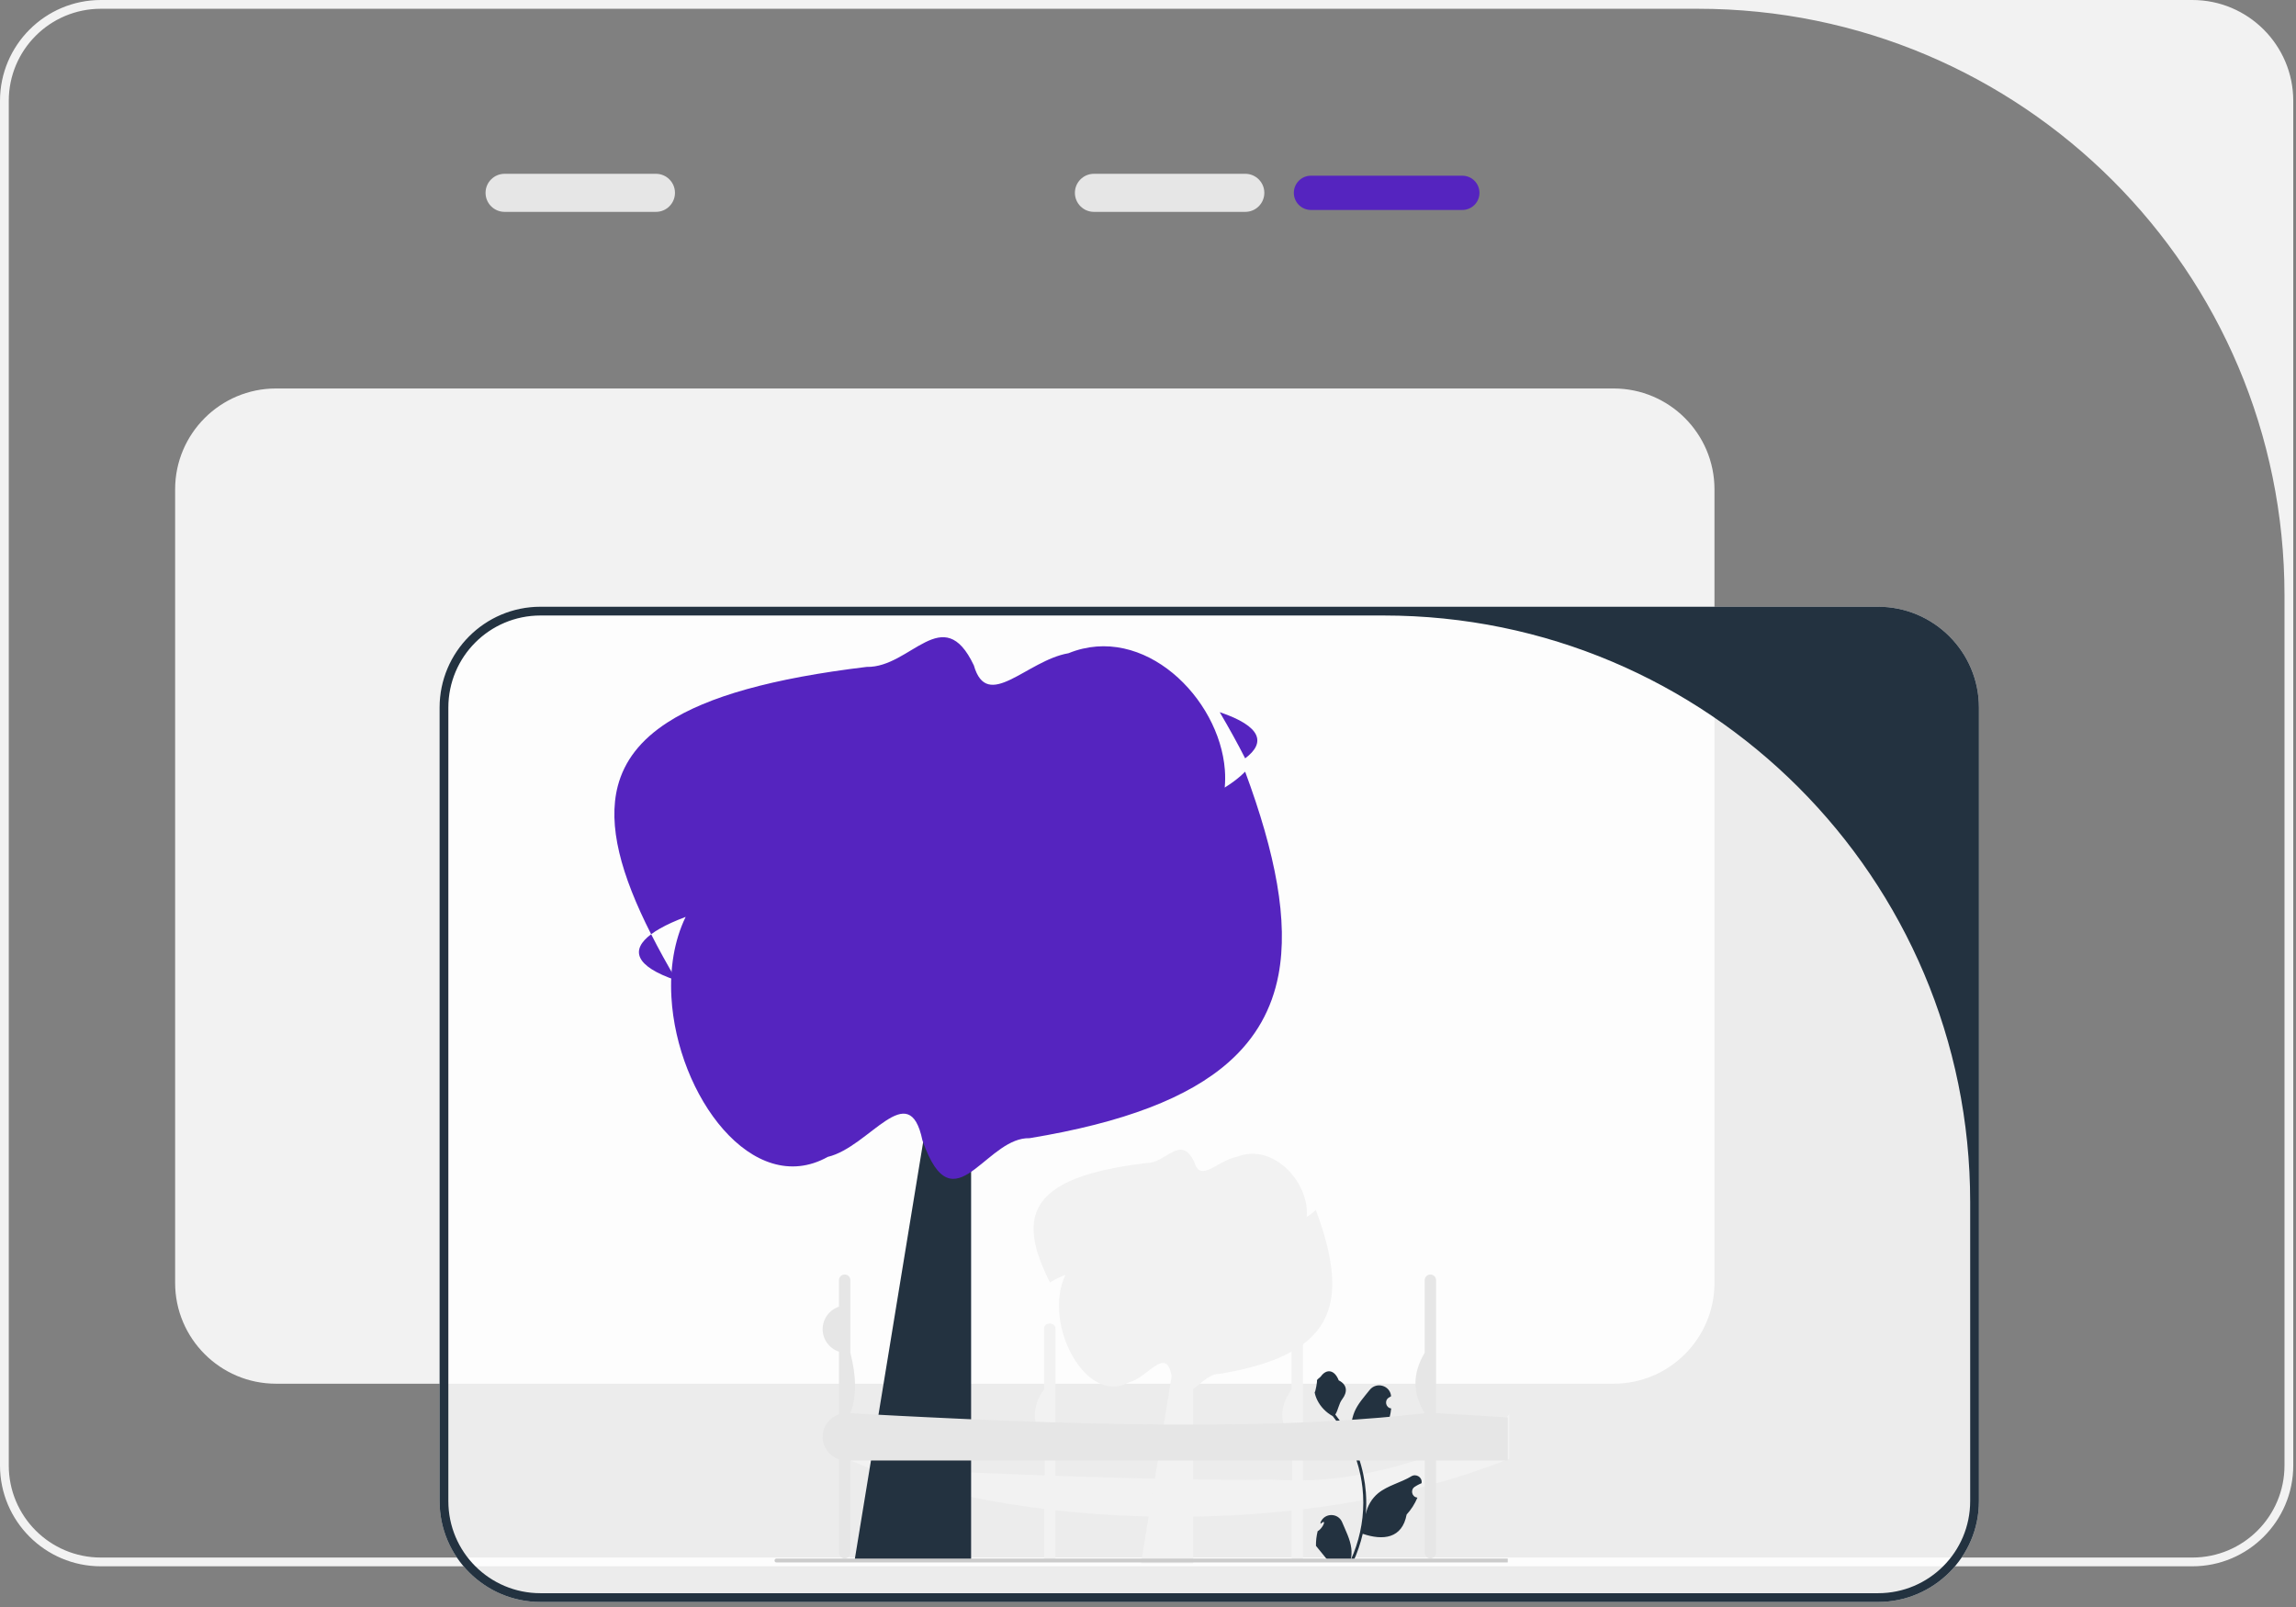 <svg width="440" height="308" viewBox="0 0 440 308" fill="none" xmlns="http://www.w3.org/2000/svg">
<rect x="0" y="0" width="440" height="308" fill="#808080" stroke="none"/>
<g clip-path="url(#clip0_1779_1901)">
<path d="M420.149 300.2H19.327C8.67 300.2 0 291.531 0 280.874V19.327C0 8.67 8.67 0 19.327 0H420.149C430.806 0 439.476 8.67 439.476 19.327V280.874C439.476 291.531 430.806 300.2 420.149 300.2V300.2ZM19.327 1.681C9.581 1.681 1.681 9.581 1.681 19.327V280.874C1.681 290.619 9.581 298.52 19.327 298.52H420.149C429.895 298.52 437.795 290.619 437.795 280.874V114.073C437.795 52.001 387.475 1.681 325.403 1.681H19.327V1.681Z" fill="#F2F2F2"/>
<path d="M125.703 40.607H96.698C94.686 40.607 93.049 38.971 93.049 36.959C93.049 34.947 94.686 33.31 96.698 33.31H125.703C127.714 33.31 129.351 34.947 129.351 36.959C129.351 38.971 127.714 40.607 125.703 40.607V40.607Z" fill="#E6E6E6"/>
<path d="M280.236 33.675H251.231C249.418 33.675 247.948 35.145 247.948 36.959C247.948 38.772 249.418 40.242 251.231 40.242H280.236C282.05 40.242 283.52 38.772 283.52 36.959C283.52 35.145 282.05 33.675 280.236 33.675Z" fill="#5524BF"/>
<path d="M238.644 40.607H209.639C207.628 40.607 205.991 38.971 205.991 36.959C205.991 34.947 207.628 33.31 209.639 33.31H238.644C240.656 33.31 242.293 34.947 242.293 36.959C242.293 38.971 240.656 40.607 238.644 40.607Z" fill="#E6E6E6"/>
<path d="M309.232 265.204H52.887C42.23 265.204 33.56 256.535 33.56 245.877V93.783C33.56 83.127 42.23 74.457 52.887 74.457H309.232C319.888 74.457 328.558 83.127 328.558 93.783V245.877C328.558 256.535 319.888 265.204 309.232 265.204V265.204Z" fill="#F2F2F2"/>
<path d="M359.913 116.29H103.567C92.913 116.29 84.245 124.958 84.245 135.612V287.707C84.245 298.368 92.913 307.037 103.567 307.037H359.913C370.573 307.037 379.242 298.368 379.242 287.707V135.612C379.242 124.958 370.573 116.29 359.913 116.29V116.29Z" fill="white" fill-opacity="0.85"/>
<path d="M359.913 307.036H103.568C92.912 307.036 84.242 298.366 84.242 287.709V135.615C84.242 124.958 92.912 116.288 103.568 116.288H359.913C370.57 116.288 379.24 124.958 379.24 135.615V287.709C379.24 298.366 370.57 307.036 359.913 307.036V307.036ZM103.568 117.969C93.823 117.969 85.922 125.869 85.922 135.615V287.709C85.922 297.455 93.823 305.355 103.568 305.355H359.913C369.659 305.355 377.559 297.455 377.559 287.709V230.361C377.559 168.289 327.239 117.969 265.167 117.969H103.568V117.969Z" fill="#233240"/>
<path d="M248.607 253.668C248.001 253.668 247.512 254.079 247.512 254.587V266.276C245.177 269.543 245.133 272.785 247.512 275.991H247.636V286.11H247.512V298.449C247.512 298.957 248.001 299.368 248.607 299.368C249.212 299.368 249.701 298.957 249.701 298.449V254.587C249.701 254.079 249.212 253.668 248.607 253.668V253.668Z" fill="#F2F2F2"/>
<path d="M201.177 253.668C200.572 253.668 200.083 254.079 200.083 254.587V266.276C197.748 269.543 197.704 272.785 200.083 275.991H200.207V286.11H200.083V298.449C200.083 298.957 200.572 299.368 201.177 299.368C201.783 299.368 202.272 298.957 202.272 298.449V254.587C202.272 254.079 201.783 253.668 201.177 253.668V253.668Z" fill="#F2F2F2"/>
<path d="M289.228 270.976V279.586C249.455 295.56 193.254 293.26 162.263 279.586V270.954C162.814 270.984 180.139 281.951 180.69 281.98H180.698C182.474 282.06 184.242 282.14 186.01 282.213C187.227 282.264 188.436 282.323 189.636 282.367C191.116 282.432 192.596 282.491 194.068 282.549H194.077C194.734 282.578 195.376 282.6 196.034 282.629C202.266 282.87 208.409 283.074 214.452 283.235C219.632 283.381 224.73 283.49 229.746 283.556C232.468 283.6 235.173 283.622 237.845 283.644C240.37 283.651 242.874 283.506 245.344 283.651C267.409 284.948 289.045 272.713 289.228 270.976H289.228Z" fill="#F2F2F2"/>
<path d="M229.712 254.831C229.356 255.171 229.01 255.592 228.664 256.127V299.638H218.657L218.699 299.374L220.077 290.963L220.72 287.038L221.635 281.464L222.255 277.67L225.569 257.446C225.187 255.778 224.828 254.478 224.488 253.479L229.712 254.831H229.712Z" fill="#F2F2F2"/>
<path d="M252.163 231.887C251.716 232.348 251.128 232.8 250.423 233.243L250.412 233.25C250.458 232.75 250.463 232.243 250.423 231.734C249.956 225.563 243.455 219.114 237.013 221.73C233.428 222.347 230.049 226.791 228.899 222.771C226.264 217.22 223.499 222.983 219.711 222.902C211.627 223.875 206.083 225.432 202.632 227.662C200.304 229.164 198.926 230.976 198.364 233.125C197.492 236.498 198.619 240.693 201.228 245.829C201.675 245.493 202.263 245.163 202.965 244.843C203.338 244.673 203.749 244.505 204.186 244.341C203.189 246.401 202.827 248.79 202.965 251.213C203.432 259.672 209.936 268.507 216.374 264.922C219.96 264.077 223.339 257.99 224.488 263.499C224.58 263.759 224.668 264.005 224.762 264.229C224.762 264.233 224.766 264.233 224.766 264.238C226.111 267.572 227.499 267.107 229.046 265.929C229.046 265.929 229.05 265.929 229.05 265.925C230.437 264.878 231.949 263.271 233.676 263.32C241.761 261.986 247.305 259.851 250.756 256.795C253.084 254.731 254.462 252.247 255.024 249.302C255.895 244.683 254.769 238.928 252.163 231.887V231.887Z" fill="#F2F2F2"/>
<path d="M188.444 199.174C187.649 199.933 186.875 200.875 186.102 202.071V299.309H163.737L163.832 298.718L166.911 279.921L168.348 271.151L170.392 258.695L171.778 250.216L179.184 205.019C178.331 201.291 177.528 198.386 176.769 196.154L188.444 199.174V199.174Z" fill="#233240"/>
<path d="M238.617 145.346C237.187 142.522 235.553 139.574 233.743 136.495C241.821 139.224 242.594 142.376 238.617 145.346Z" fill="#5524BF"/>
<path d="M124.786 179.058C126.209 181.881 127.844 184.829 129.653 187.909C121.576 185.18 120.802 182.027 124.786 179.058Z" fill="#5524BF"/>
<path d="M238.617 147.9C237.618 148.93 236.304 149.941 234.728 150.931L234.704 150.945C234.807 149.828 234.817 148.695 234.728 147.557C233.685 133.766 219.157 119.355 204.76 125.2C196.748 126.579 189.196 136.51 186.627 127.527C180.739 115.123 174.558 128.002 166.094 127.819C148.027 129.994 135.637 133.474 127.924 138.458C122.721 141.815 119.642 145.864 118.387 150.666C116.439 158.203 118.956 167.58 124.786 179.058C125.786 178.306 127.099 177.569 128.668 176.854C129.503 176.473 130.42 176.099 131.397 175.732C129.171 180.335 128.361 185.674 128.668 191.09C129.712 209.994 144.247 229.739 158.636 221.727C166.648 219.836 174.201 206.233 176.769 218.546C176.973 219.126 177.17 219.676 177.382 220.176C177.382 220.186 177.389 220.186 177.389 220.196C180.396 227.648 183.497 226.608 186.956 223.977C186.956 223.977 186.963 223.977 186.963 223.967C190.064 221.627 193.442 218.036 197.302 218.146C215.369 215.165 227.76 210.394 235.472 203.563C240.675 198.952 243.754 193.4 245.009 186.819C246.958 176.497 244.44 163.634 238.617 147.9V147.9Z" fill="#5524BF"/>
<path d="M252.511 293.469C253.499 292.963 254.376 290.911 253.115 292.024C253.051 292.081 253.079 291.881 253.058 291.797L253.081 291.743C253.849 289.913 256.45 289.925 257.211 291.758C257.886 293.385 258.747 295.015 258.958 296.735C259.053 297.494 259.01 298.268 258.842 299.013C260.425 295.555 261.258 291.78 261.258 287.983C261.258 287.029 261.205 286.076 261.099 285.124C261.011 284.346 260.89 283.572 260.733 282.806C259.886 278.663 258.052 274.716 255.406 271.42C254.134 270.725 253.073 269.638 252.433 268.336C252.203 267.866 252.022 267.36 251.937 266.845C252.082 266.864 252.483 264.66 252.373 264.525C252.575 264.219 252.936 264.066 253.156 263.768C254.252 262.282 255.762 262.542 256.55 264.56C258.233 265.41 258.249 266.819 257.217 268.174C256.559 269.036 256.469 270.203 255.892 271.126C255.952 271.202 256.013 271.276 256.073 271.352C257.161 272.747 258.102 274.247 258.895 275.822C258.671 274.071 259.002 271.962 259.566 270.602C260.208 269.052 261.412 267.747 262.472 266.408C263.745 264.799 266.356 265.501 266.581 267.541L266.587 267.6C266.43 267.689 266.275 267.783 266.125 267.883C265.265 268.451 265.562 269.784 266.581 269.941L266.604 269.944C266.547 270.512 266.45 271.074 266.307 271.627C267.667 276.886 264.731 278.802 260.539 278.888C260.446 278.935 260.356 278.983 260.263 279.028C260.688 280.224 261.027 281.451 261.279 282.694C261.504 283.793 261.661 284.903 261.749 286.019C261.858 287.426 261.848 288.84 261.73 290.245L261.737 290.195C262.038 288.648 262.878 287.203 264.098 286.201C265.915 284.709 268.482 284.159 270.442 282.959C271.386 282.382 272.595 283.128 272.43 284.222L272.422 284.275C272.13 284.393 271.846 284.531 271.57 284.685C271.413 284.774 271.259 284.868 271.108 284.968C270.248 285.536 270.545 286.869 271.564 287.026L271.587 287.029L271.634 287.037C271.134 288.225 270.436 289.329 269.563 290.28C268.712 294.872 265.06 295.307 261.153 293.97H261.151C260.724 295.831 260.1 297.648 259.298 299.381H252.677C252.653 299.307 252.632 299.231 252.611 299.158C253.223 299.195 253.84 299.16 254.443 299.048C253.951 298.446 253.46 297.838 252.969 297.235C252.957 297.224 252.948 297.212 252.938 297.2C252.689 296.891 252.437 296.585 252.188 296.277L252.188 296.276C252.173 295.329 252.286 294.386 252.511 293.47L252.511 293.469V293.469Z" fill="#233240"/>
<path d="M287.207 271.552C286.119 271.486 285.032 271.413 283.945 271.355C282.303 271.253 280.669 271.158 279.041 271.063C277.757 270.99 276.48 270.924 275.211 270.852V245.371C275.211 244.765 274.722 244.276 274.116 244.276C273.51 244.276 273.022 244.765 273.022 245.371V259.286C270.687 263.175 270.643 267.035 273.022 270.852C261.93 272.165 249.416 272.814 235.873 272.997H235.778C233.83 273.019 231.853 273.033 229.861 273.041C227.664 273.048 225.446 273.041 223.206 273.033C220.835 273.011 218.434 272.989 216.019 272.946C211.568 272.88 207.043 272.771 202.446 272.625C197.083 272.464 191.633 272.26 186.102 272.019C185.518 271.99 184.949 271.968 184.365 271.939H184.358C183.051 271.88 181.738 271.822 180.425 271.756C179.359 271.713 178.287 271.654 177.207 271.603C175.638 271.53 174.069 271.45 172.493 271.37H172.486C171.107 271.297 169.735 271.224 168.356 271.151H168.348C166.561 271.056 164.766 270.954 162.963 270.852C164.277 267.422 164.036 263.489 162.963 259.286V245.371C162.963 244.765 162.482 244.276 161.869 244.276C161.27 244.276 160.774 244.765 160.774 245.371V250.442C158.965 251.041 157.651 252.741 157.651 254.755C157.651 256.769 158.965 258.469 160.774 259.06V271.078C158.965 271.676 157.651 273.376 157.651 275.39C157.651 277.404 158.965 279.104 160.774 279.695V297.587C160.774 298.193 161.27 298.682 161.869 298.682C162.482 298.682 162.963 298.193 162.963 297.587V279.921H273.022V297.587C273.022 298.193 273.511 298.682 274.116 298.682C274.722 298.682 275.211 298.193 275.211 297.587V279.921H288.943V271.661C288.36 271.625 287.783 271.588 287.207 271.552L287.207 271.552Z" fill="#E6E6E6"/>
<path d="M288.94 298.718V299.462H148.799C148.593 299.462 148.427 299.297 148.427 299.09C148.427 298.884 148.593 298.718 148.799 298.718H288.94V298.718Z" fill="#CCCCCC"/>
</g>
<defs>
<clipPath id="clip0_1779_1901">
<rect width="440" height="307.197" fill="white"/>
</clipPath>
</defs>
</svg>
